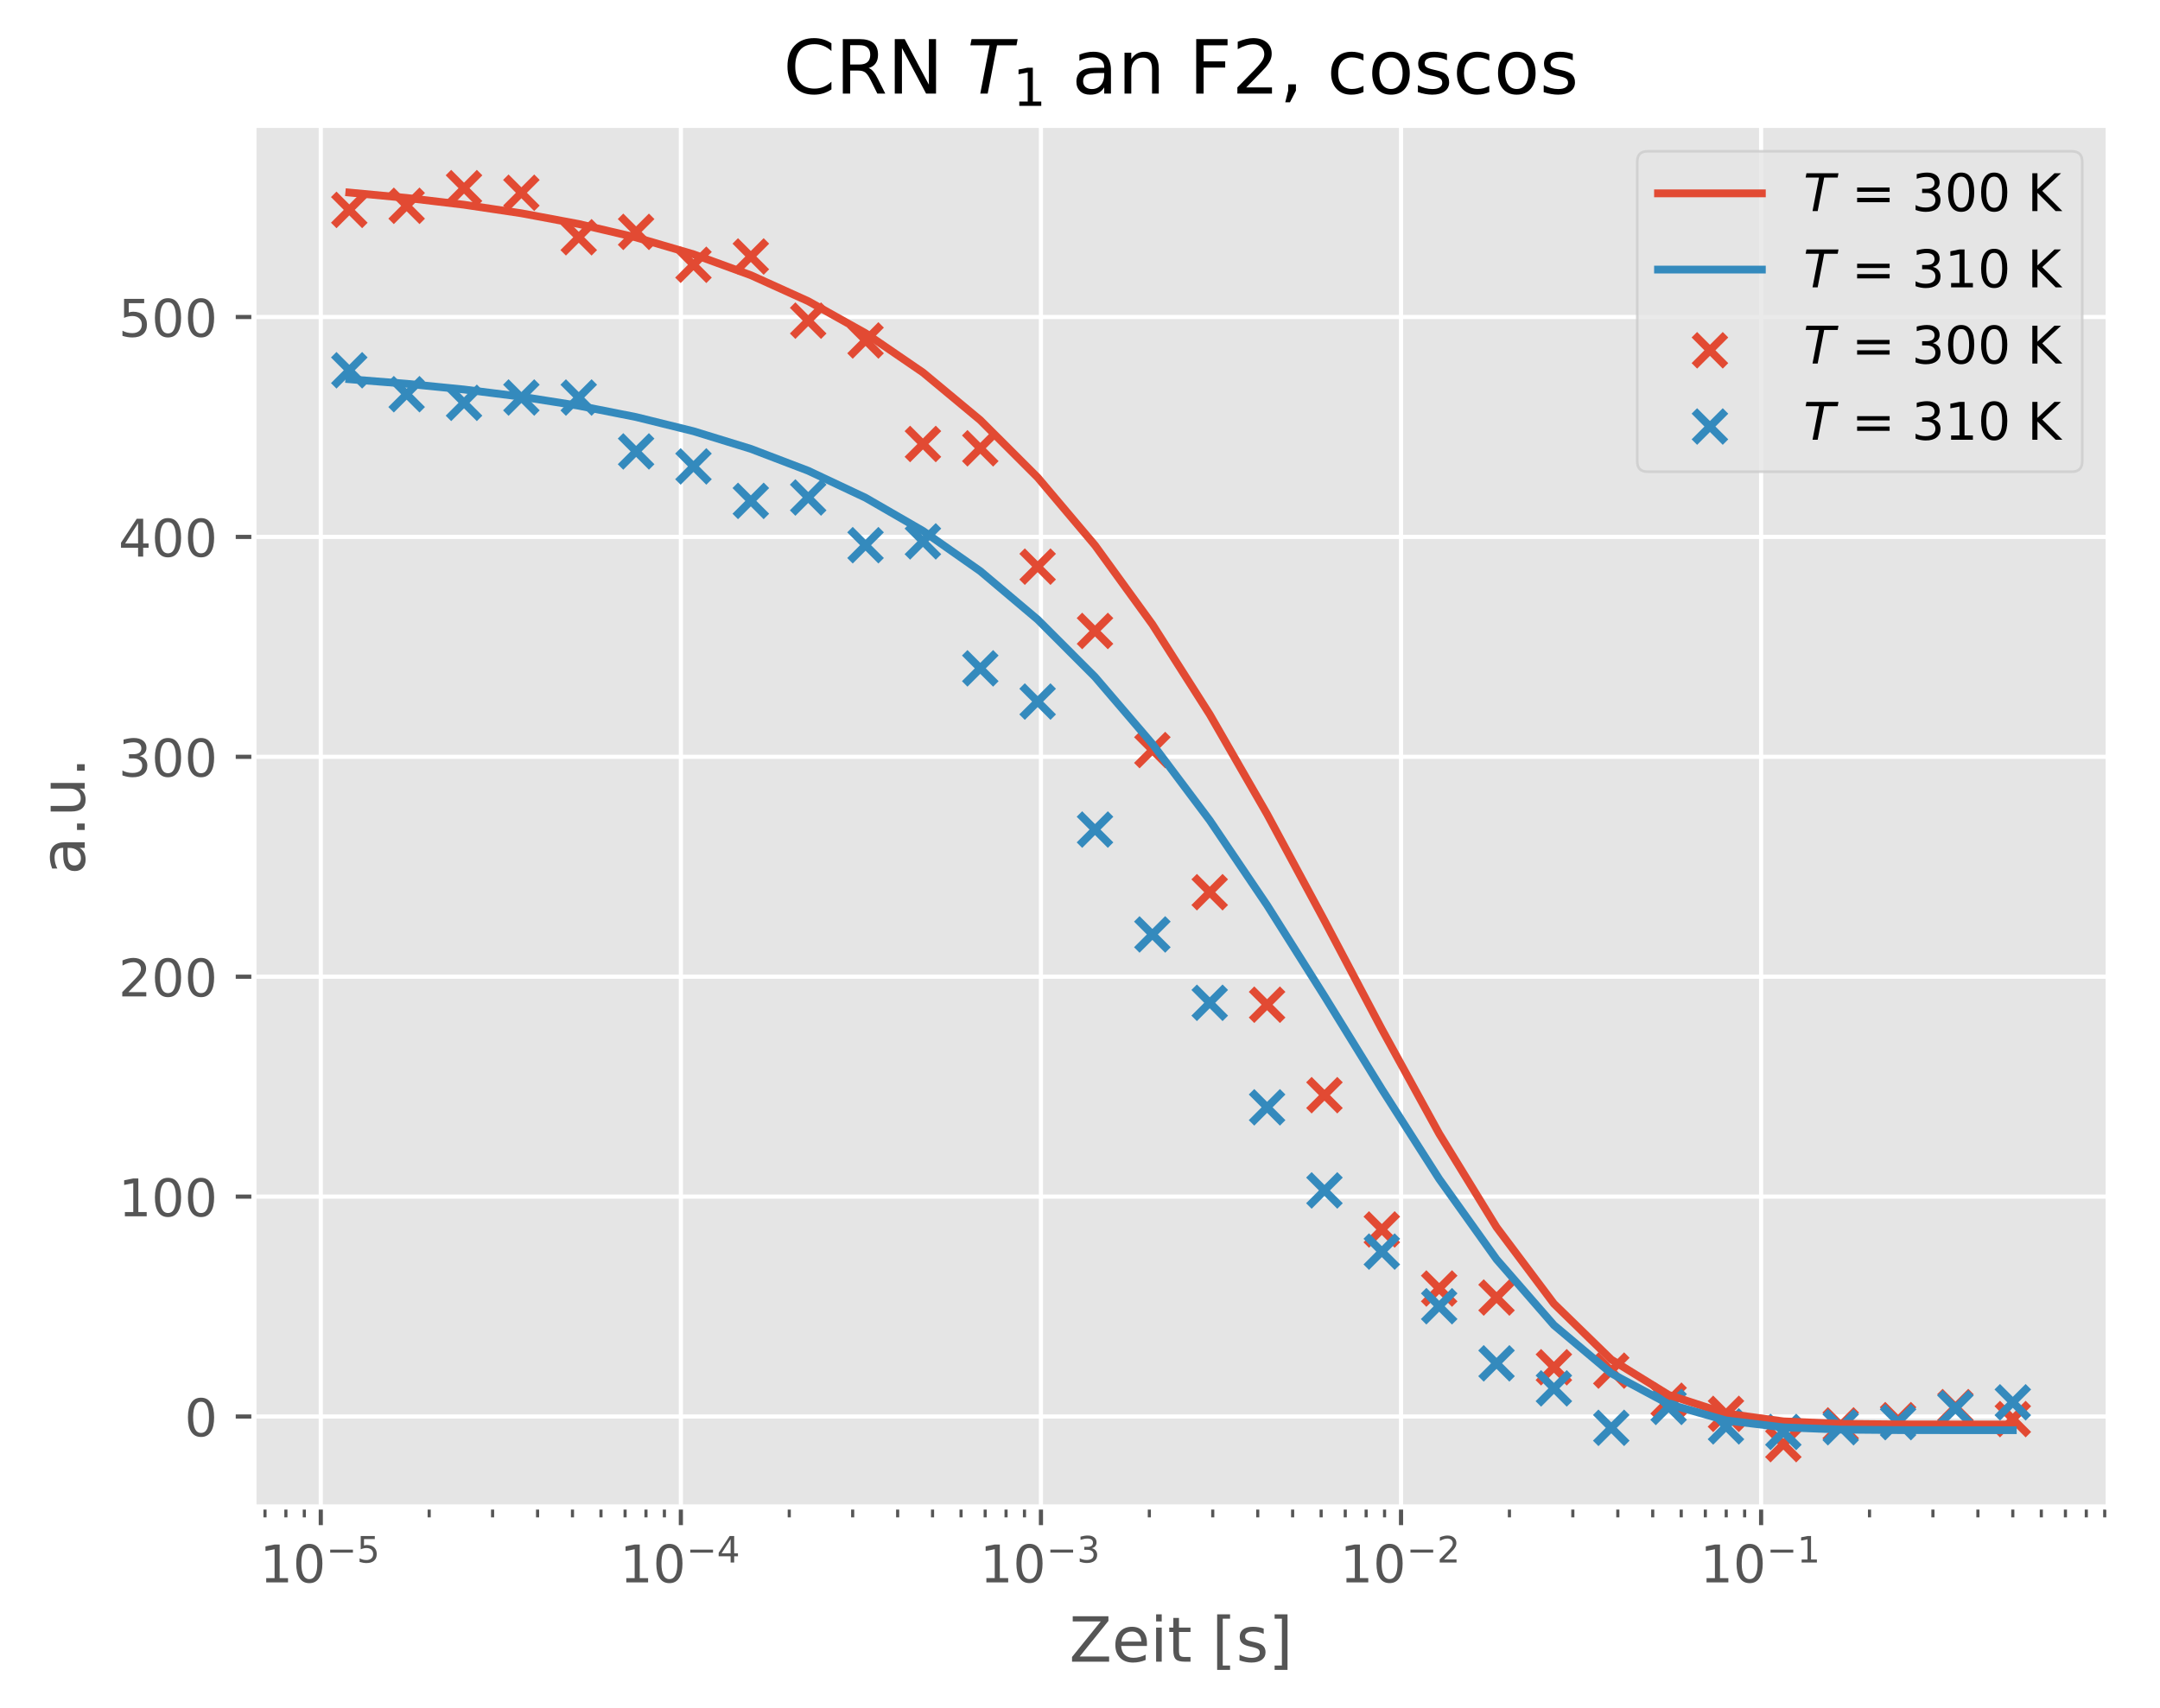 <?xml version="1.0" encoding="utf-8" standalone="no"?>
<!DOCTYPE svg PUBLIC "-//W3C//DTD SVG 1.1//EN"
  "http://www.w3.org/Graphics/SVG/1.1/DTD/svg11.dtd">
<!-- Created with matplotlib (http://matplotlib.org/) -->
<svg height="329pt" version="1.1" viewBox="0 0 416 329" width="416pt" xmlns="http://www.w3.org/2000/svg" xmlns:xlink="http://www.w3.org/1999/xlink">
 <defs>
  <style type="text/css">
*{stroke-linecap:butt;stroke-linejoin:round;}
  </style>
 </defs>
 <g id="figure_1">
  <g id="patch_1">
   <path d="M 0 329.746 
L 416.721 329.746 
L 416.721 0 
L 0 0 
z
" style="fill:#ffffff;"/>
  </g>
  <g id="axes_1">
   <g id="patch_2">
    <path d="M 48.901 290.254 
L 406.021 290.254 
L 406.021 24.142 
L 48.901 24.142 
z
" style="fill:#e5e5e5;"/>
   </g>
   <g id="matplotlib.axis_1">
    <g id="xtick_1">
     <g id="line2d_1">
      <path clip-path="url(#p0ae3f090df)" d="M 61.781 290.254 
L 61.781 24.142 
" style="fill:none;stroke:#ffffff;stroke-linecap:square;stroke-width:0.8;"/>
     </g>
     <g id="line2d_2">
      <defs>
       <path d="M 0 0 
L 0 3.5 
" id="m679e01a7f3" style="stroke:#555555;stroke-width:0.8;"/>
      </defs>
      <g>
       <use style="fill:#555555;stroke:#555555;stroke-width:0.8;" x="61.781" xlink:href="#m679e01a7f3" y="290.254"/>
      </g>
     </g>
     <g id="text_1">
      <!-- ${10^{-5}}$ -->
      <defs>
       <path d="M 12.406 8.297 
L 28.516 8.297 
L 28.516 63.922 
L 10.984 60.406 
L 10.984 69.391 
L 28.422 72.906 
L 38.281 72.906 
L 38.281 8.297 
L 54.391 8.297 
L 54.391 0 
L 12.406 0 
z
" id="DejaVuSans-31"/>
       <path d="M 31.781 66.406 
Q 24.172 66.406 20.328 58.906 
Q 16.5 51.422 16.5 36.375 
Q 16.5 21.391 20.328 13.891 
Q 24.172 6.391 31.781 6.391 
Q 39.453 6.391 43.281 13.891 
Q 47.125 21.391 47.125 36.375 
Q 47.125 51.422 43.281 58.906 
Q 39.453 66.406 31.781 66.406 
M 31.781 74.219 
Q 44.047 74.219 50.516 64.516 
Q 56.984 54.828 56.984 36.375 
Q 56.984 17.969 50.516 8.266 
Q 44.047 -1.422 31.781 -1.422 
Q 19.531 -1.422 13.062 8.266 
Q 6.594 17.969 6.594 36.375 
Q 6.594 54.828 13.062 64.516 
Q 19.531 74.219 31.781 74.219 
" id="DejaVuSans-30"/>
       <path d="M 10.594 35.5 
L 73.188 35.5 
L 73.188 27.203 
L 10.594 27.203 
z
" id="DejaVuSans-2212"/>
       <path d="M 10.797 72.906 
L 49.516 72.906 
L 49.516 64.594 
L 19.828 64.594 
L 19.828 46.734 
Q 21.969 47.469 24.109 47.828 
Q 26.266 48.188 28.422 48.188 
Q 40.625 48.188 47.75 41.5 
Q 54.891 34.812 54.891 23.391 
Q 54.891 11.625 47.562 5.094 
Q 40.234 -1.422 26.906 -1.422 
Q 22.312 -1.422 17.547 -0.641 
Q 12.797 0.141 7.719 1.703 
L 7.719 11.625 
Q 12.109 9.234 16.797 8.062 
Q 21.484 6.891 26.703 6.891 
Q 35.156 6.891 40.078 11.328 
Q 45.016 15.766 45.016 23.391 
Q 45.016 31 40.078 35.438 
Q 35.156 39.891 26.703 39.891 
Q 22.75 39.891 18.812 39.016 
Q 14.891 38.141 10.797 36.281 
z
" id="DejaVuSans-35"/>
      </defs>
      <g style="fill:#555555;" transform="translate(50.031 304.852)scale(0.1 -0.1)">
       <use transform="translate(0 0.684)" xlink:href="#DejaVuSans-31"/>
       <use transform="translate(63.623 0.684)" xlink:href="#DejaVuSans-30"/>
       <use transform="translate(128.203 38.966)scale(0.7)" xlink:href="#DejaVuSans-2212"/>
       <use transform="translate(186.855 38.966)scale(0.7)" xlink:href="#DejaVuSans-35"/>
      </g>
     </g>
    </g>
    <g id="xtick_2">
     <g id="line2d_3">
      <path clip-path="url(#p0ae3f090df)" d="M 131.13 290.254 
L 131.13 24.142 
" style="fill:none;stroke:#ffffff;stroke-linecap:square;stroke-width:0.8;"/>
     </g>
     <g id="line2d_4">
      <g>
       <use style="fill:#555555;stroke:#555555;stroke-width:0.8;" x="131.13" xlink:href="#m679e01a7f3" y="290.254"/>
      </g>
     </g>
     <g id="text_2">
      <!-- ${10^{-4}}$ -->
      <defs>
       <path d="M 37.797 64.312 
L 12.891 25.391 
L 37.797 25.391 
z
M 35.203 72.906 
L 47.609 72.906 
L 47.609 25.391 
L 58.016 25.391 
L 58.016 17.188 
L 47.609 17.188 
L 47.609 0 
L 37.797 0 
L 37.797 17.188 
L 4.891 17.188 
L 4.891 26.703 
z
" id="DejaVuSans-34"/>
      </defs>
      <g style="fill:#555555;" transform="translate(119.38 304.852)scale(0.1 -0.1)">
       <use transform="translate(0 0.684)" xlink:href="#DejaVuSans-31"/>
       <use transform="translate(63.623 0.684)" xlink:href="#DejaVuSans-30"/>
       <use transform="translate(128.203 38.966)scale(0.7)" xlink:href="#DejaVuSans-2212"/>
       <use transform="translate(186.855 38.966)scale(0.7)" xlink:href="#DejaVuSans-34"/>
      </g>
     </g>
    </g>
    <g id="xtick_3">
     <g id="line2d_5">
      <path clip-path="url(#p0ae3f090df)" d="M 200.479 290.254 
L 200.479 24.142 
" style="fill:none;stroke:#ffffff;stroke-linecap:square;stroke-width:0.8;"/>
     </g>
     <g id="line2d_6">
      <g>
       <use style="fill:#555555;stroke:#555555;stroke-width:0.8;" x="200.479" xlink:href="#m679e01a7f3" y="290.254"/>
      </g>
     </g>
     <g id="text_3">
      <!-- ${10^{-3}}$ -->
      <defs>
       <path d="M 40.578 39.312 
Q 47.656 37.797 51.625 33 
Q 55.609 28.219 55.609 21.188 
Q 55.609 10.406 48.188 4.484 
Q 40.766 -1.422 27.094 -1.422 
Q 22.516 -1.422 17.656 -0.516 
Q 12.797 0.391 7.625 2.203 
L 7.625 11.719 
Q 11.719 9.328 16.594 8.109 
Q 21.484 6.891 26.812 6.891 
Q 36.078 6.891 40.938 10.547 
Q 45.797 14.203 45.797 21.188 
Q 45.797 27.641 41.281 31.266 
Q 36.766 34.906 28.719 34.906 
L 20.219 34.906 
L 20.219 43.016 
L 29.109 43.016 
Q 36.375 43.016 40.234 45.922 
Q 44.094 48.828 44.094 54.297 
Q 44.094 59.906 40.109 62.906 
Q 36.141 65.922 28.719 65.922 
Q 24.656 65.922 20.016 65.031 
Q 15.375 64.156 9.812 62.312 
L 9.812 71.094 
Q 15.438 72.656 20.344 73.438 
Q 25.25 74.219 29.594 74.219 
Q 40.828 74.219 47.359 69.109 
Q 53.906 64.016 53.906 55.328 
Q 53.906 49.266 50.438 45.094 
Q 46.969 40.922 40.578 39.312 
" id="DejaVuSans-33"/>
      </defs>
      <g style="fill:#555555;" transform="translate(188.729 304.852)scale(0.1 -0.1)">
       <use transform="translate(0 0.766)" xlink:href="#DejaVuSans-31"/>
       <use transform="translate(63.623 0.766)" xlink:href="#DejaVuSans-30"/>
       <use transform="translate(128.203 39.047)scale(0.7)" xlink:href="#DejaVuSans-2212"/>
       <use transform="translate(186.855 39.047)scale(0.7)" xlink:href="#DejaVuSans-33"/>
      </g>
     </g>
    </g>
    <g id="xtick_4">
     <g id="line2d_7">
      <path clip-path="url(#p0ae3f090df)" d="M 269.828 290.254 
L 269.828 24.142 
" style="fill:none;stroke:#ffffff;stroke-linecap:square;stroke-width:0.8;"/>
     </g>
     <g id="line2d_8">
      <g>
       <use style="fill:#555555;stroke:#555555;stroke-width:0.8;" x="269.828" xlink:href="#m679e01a7f3" y="290.254"/>
      </g>
     </g>
     <g id="text_4">
      <!-- ${10^{-2}}$ -->
      <defs>
       <path d="M 19.188 8.297 
L 53.609 8.297 
L 53.609 0 
L 7.328 0 
L 7.328 8.297 
Q 12.938 14.109 22.625 23.891 
Q 32.328 33.688 34.812 36.531 
Q 39.547 41.844 41.422 45.531 
Q 43.312 49.219 43.312 52.781 
Q 43.312 58.594 39.234 62.25 
Q 35.156 65.922 28.609 65.922 
Q 23.969 65.922 18.812 64.312 
Q 13.672 62.703 7.812 59.422 
L 7.812 69.391 
Q 13.766 71.781 18.938 73 
Q 24.125 74.219 28.422 74.219 
Q 39.75 74.219 46.484 68.547 
Q 53.219 62.891 53.219 53.422 
Q 53.219 48.922 51.531 44.891 
Q 49.859 40.875 45.406 35.406 
Q 44.188 33.984 37.641 27.219 
Q 31.109 20.453 19.188 8.297 
" id="DejaVuSans-32"/>
      </defs>
      <g style="fill:#555555;" transform="translate(258.078 304.852)scale(0.1 -0.1)">
       <use transform="translate(0 0.766)" xlink:href="#DejaVuSans-31"/>
       <use transform="translate(63.623 0.766)" xlink:href="#DejaVuSans-30"/>
       <use transform="translate(128.203 39.047)scale(0.7)" xlink:href="#DejaVuSans-2212"/>
       <use transform="translate(186.855 39.047)scale(0.7)" xlink:href="#DejaVuSans-32"/>
      </g>
     </g>
    </g>
    <g id="xtick_5">
     <g id="line2d_9">
      <path clip-path="url(#p0ae3f090df)" d="M 339.178 290.254 
L 339.178 24.142 
" style="fill:none;stroke:#ffffff;stroke-linecap:square;stroke-width:0.8;"/>
     </g>
     <g id="line2d_10">
      <g>
       <use style="fill:#555555;stroke:#555555;stroke-width:0.8;" x="339.178" xlink:href="#m679e01a7f3" y="290.254"/>
      </g>
     </g>
     <g id="text_5">
      <!-- ${10^{-1}}$ -->
      <g style="fill:#555555;" transform="translate(327.428 304.852)scale(0.1 -0.1)">
       <use transform="translate(0 0.684)" xlink:href="#DejaVuSans-31"/>
       <use transform="translate(63.623 0.684)" xlink:href="#DejaVuSans-30"/>
       <use transform="translate(128.203 38.966)scale(0.7)" xlink:href="#DejaVuSans-2212"/>
       <use transform="translate(186.855 38.966)scale(0.7)" xlink:href="#DejaVuSans-31"/>
      </g>
     </g>
    </g>
    <g id="xtick_6">
     <g id="line2d_11">
      <defs>
       <path d="M 0 0 
L 0 2 
" id="m2699f3e23e" style="stroke:#555555;stroke-width:0.6;"/>
      </defs>
      <g>
       <use style="fill:#555555;stroke:#555555;stroke-width:0.6;" x="51.038" xlink:href="#m2699f3e23e" y="290.254"/>
      </g>
     </g>
    </g>
    <g id="xtick_7">
     <g id="line2d_12">
      <g>
       <use style="fill:#555555;stroke:#555555;stroke-width:0.6;" x="55.06" xlink:href="#m2699f3e23e" y="290.254"/>
      </g>
     </g>
    </g>
    <g id="xtick_8">
     <g id="line2d_13">
      <g>
       <use style="fill:#555555;stroke:#555555;stroke-width:0.6;" x="58.607" xlink:href="#m2699f3e23e" y="290.254"/>
      </g>
     </g>
    </g>
    <g id="xtick_9">
     <g id="line2d_14">
      <g>
       <use style="fill:#555555;stroke:#555555;stroke-width:0.6;" x="82.657" xlink:href="#m2699f3e23e" y="290.254"/>
      </g>
     </g>
    </g>
    <g id="xtick_10">
     <g id="line2d_15">
      <g>
       <use style="fill:#555555;stroke:#555555;stroke-width:0.6;" x="94.869" xlink:href="#m2699f3e23e" y="290.254"/>
      </g>
     </g>
    </g>
    <g id="xtick_11">
     <g id="line2d_16">
      <g>
       <use style="fill:#555555;stroke:#555555;stroke-width:0.6;" x="103.533" xlink:href="#m2699f3e23e" y="290.254"/>
      </g>
     </g>
    </g>
    <g id="xtick_12">
     <g id="line2d_17">
      <g>
       <use style="fill:#555555;stroke:#555555;stroke-width:0.6;" x="110.254" xlink:href="#m2699f3e23e" y="290.254"/>
      </g>
     </g>
    </g>
    <g id="xtick_13">
     <g id="line2d_18">
      <g>
       <use style="fill:#555555;stroke:#555555;stroke-width:0.6;" x="115.745" xlink:href="#m2699f3e23e" y="290.254"/>
      </g>
     </g>
    </g>
    <g id="xtick_14">
     <g id="line2d_19">
      <g>
       <use style="fill:#555555;stroke:#555555;stroke-width:0.6;" x="120.387" xlink:href="#m2699f3e23e" y="290.254"/>
      </g>
     </g>
    </g>
    <g id="xtick_15">
     <g id="line2d_20">
      <g>
       <use style="fill:#555555;stroke:#555555;stroke-width:0.6;" x="124.409" xlink:href="#m2699f3e23e" y="290.254"/>
      </g>
     </g>
    </g>
    <g id="xtick_16">
     <g id="line2d_21">
      <g>
       <use style="fill:#555555;stroke:#555555;stroke-width:0.6;" x="127.957" xlink:href="#m2699f3e23e" y="290.254"/>
      </g>
     </g>
    </g>
    <g id="xtick_17">
     <g id="line2d_22">
      <g>
       <use style="fill:#555555;stroke:#555555;stroke-width:0.6;" x="152.006" xlink:href="#m2699f3e23e" y="290.254"/>
      </g>
     </g>
    </g>
    <g id="xtick_18">
     <g id="line2d_23">
      <g>
       <use style="fill:#555555;stroke:#555555;stroke-width:0.6;" x="164.218" xlink:href="#m2699f3e23e" y="290.254"/>
      </g>
     </g>
    </g>
    <g id="xtick_19">
     <g id="line2d_24">
      <g>
       <use style="fill:#555555;stroke:#555555;stroke-width:0.6;" x="172.882" xlink:href="#m2699f3e23e" y="290.254"/>
      </g>
     </g>
    </g>
    <g id="xtick_20">
     <g id="line2d_25">
      <g>
       <use style="fill:#555555;stroke:#555555;stroke-width:0.6;" x="179.603" xlink:href="#m2699f3e23e" y="290.254"/>
      </g>
     </g>
    </g>
    <g id="xtick_21">
     <g id="line2d_26">
      <g>
       <use style="fill:#555555;stroke:#555555;stroke-width:0.6;" x="185.094" xlink:href="#m2699f3e23e" y="290.254"/>
      </g>
     </g>
    </g>
    <g id="xtick_22">
     <g id="line2d_27">
      <g>
       <use style="fill:#555555;stroke:#555555;stroke-width:0.6;" x="189.737" xlink:href="#m2699f3e23e" y="290.254"/>
      </g>
     </g>
    </g>
    <g id="xtick_23">
     <g id="line2d_28">
      <g>
       <use style="fill:#555555;stroke:#555555;stroke-width:0.6;" x="193.758" xlink:href="#m2699f3e23e" y="290.254"/>
      </g>
     </g>
    </g>
    <g id="xtick_24">
     <g id="line2d_29">
      <g>
       <use style="fill:#555555;stroke:#555555;stroke-width:0.6;" x="197.306" xlink:href="#m2699f3e23e" y="290.254"/>
      </g>
     </g>
    </g>
    <g id="xtick_25">
     <g id="line2d_30">
      <g>
       <use style="fill:#555555;stroke:#555555;stroke-width:0.6;" x="221.355" xlink:href="#m2699f3e23e" y="290.254"/>
      </g>
     </g>
    </g>
    <g id="xtick_26">
     <g id="line2d_31">
      <g>
       <use style="fill:#555555;stroke:#555555;stroke-width:0.6;" x="233.567" xlink:href="#m2699f3e23e" y="290.254"/>
      </g>
     </g>
    </g>
    <g id="xtick_27">
     <g id="line2d_32">
      <g>
       <use style="fill:#555555;stroke:#555555;stroke-width:0.6;" x="242.232" xlink:href="#m2699f3e23e" y="290.254"/>
      </g>
     </g>
    </g>
    <g id="xtick_28">
     <g id="line2d_33">
      <g>
       <use style="fill:#555555;stroke:#555555;stroke-width:0.6;" x="248.952" xlink:href="#m2699f3e23e" y="290.254"/>
      </g>
     </g>
    </g>
    <g id="xtick_29">
     <g id="line2d_34">
      <g>
       <use style="fill:#555555;stroke:#555555;stroke-width:0.6;" x="254.443" xlink:href="#m2699f3e23e" y="290.254"/>
      </g>
     </g>
    </g>
    <g id="xtick_30">
     <g id="line2d_35">
      <g>
       <use style="fill:#555555;stroke:#555555;stroke-width:0.6;" x="259.086" xlink:href="#m2699f3e23e" y="290.254"/>
      </g>
     </g>
    </g>
    <g id="xtick_31">
     <g id="line2d_36">
      <g>
       <use style="fill:#555555;stroke:#555555;stroke-width:0.6;" x="263.108" xlink:href="#m2699f3e23e" y="290.254"/>
      </g>
     </g>
    </g>
    <g id="xtick_32">
     <g id="line2d_37">
      <g>
       <use style="fill:#555555;stroke:#555555;stroke-width:0.6;" x="266.655" xlink:href="#m2699f3e23e" y="290.254"/>
      </g>
     </g>
    </g>
    <g id="xtick_33">
     <g id="line2d_38">
      <g>
       <use style="fill:#555555;stroke:#555555;stroke-width:0.6;" x="290.705" xlink:href="#m2699f3e23e" y="290.254"/>
      </g>
     </g>
    </g>
    <g id="xtick_34">
     <g id="line2d_39">
      <g>
       <use style="fill:#555555;stroke:#555555;stroke-width:0.6;" x="302.916" xlink:href="#m2699f3e23e" y="290.254"/>
      </g>
     </g>
    </g>
    <g id="xtick_35">
     <g id="line2d_40">
      <g>
       <use style="fill:#555555;stroke:#555555;stroke-width:0.6;" x="311.581" xlink:href="#m2699f3e23e" y="290.254"/>
      </g>
     </g>
    </g>
    <g id="xtick_36">
     <g id="line2d_41">
      <g>
       <use style="fill:#555555;stroke:#555555;stroke-width:0.6;" x="318.302" xlink:href="#m2699f3e23e" y="290.254"/>
      </g>
     </g>
    </g>
    <g id="xtick_37">
     <g id="line2d_42">
      <g>
       <use style="fill:#555555;stroke:#555555;stroke-width:0.6;" x="323.793" xlink:href="#m2699f3e23e" y="290.254"/>
      </g>
     </g>
    </g>
    <g id="xtick_38">
     <g id="line2d_43">
      <g>
       <use style="fill:#555555;stroke:#555555;stroke-width:0.6;" x="328.435" xlink:href="#m2699f3e23e" y="290.254"/>
      </g>
     </g>
    </g>
    <g id="xtick_39">
     <g id="line2d_44">
      <g>
       <use style="fill:#555555;stroke:#555555;stroke-width:0.6;" x="332.457" xlink:href="#m2699f3e23e" y="290.254"/>
      </g>
     </g>
    </g>
    <g id="xtick_40">
     <g id="line2d_45">
      <g>
       <use style="fill:#555555;stroke:#555555;stroke-width:0.6;" x="336.004" xlink:href="#m2699f3e23e" y="290.254"/>
      </g>
     </g>
    </g>
    <g id="xtick_41">
     <g id="line2d_46">
      <g>
       <use style="fill:#555555;stroke:#555555;stroke-width:0.6;" x="360.054" xlink:href="#m2699f3e23e" y="290.254"/>
      </g>
     </g>
    </g>
    <g id="xtick_42">
     <g id="line2d_47">
      <g>
       <use style="fill:#555555;stroke:#555555;stroke-width:0.6;" x="372.266" xlink:href="#m2699f3e23e" y="290.254"/>
      </g>
     </g>
    </g>
    <g id="xtick_43">
     <g id="line2d_48">
      <g>
       <use style="fill:#555555;stroke:#555555;stroke-width:0.6;" x="380.93" xlink:href="#m2699f3e23e" y="290.254"/>
      </g>
     </g>
    </g>
    <g id="xtick_44">
     <g id="line2d_49">
      <g>
       <use style="fill:#555555;stroke:#555555;stroke-width:0.6;" x="387.651" xlink:href="#m2699f3e23e" y="290.254"/>
      </g>
     </g>
    </g>
    <g id="xtick_45">
     <g id="line2d_50">
      <g>
       <use style="fill:#555555;stroke:#555555;stroke-width:0.6;" x="393.142" xlink:href="#m2699f3e23e" y="290.254"/>
      </g>
     </g>
    </g>
    <g id="xtick_46">
     <g id="line2d_51">
      <g>
       <use style="fill:#555555;stroke:#555555;stroke-width:0.6;" x="397.785" xlink:href="#m2699f3e23e" y="290.254"/>
      </g>
     </g>
    </g>
    <g id="xtick_47">
     <g id="line2d_52">
      <g>
       <use style="fill:#555555;stroke:#555555;stroke-width:0.6;" x="401.806" xlink:href="#m2699f3e23e" y="290.254"/>
      </g>
     </g>
    </g>
    <g id="xtick_48">
     <g id="line2d_53">
      <g>
       <use style="fill:#555555;stroke:#555555;stroke-width:0.6;" x="405.354" xlink:href="#m2699f3e23e" y="290.254"/>
      </g>
     </g>
    </g>
    <g id="text_6">
     <!-- Zeit [s] -->
     <defs>
      <path d="M 5.609 72.906 
L 62.891 72.906 
L 62.891 65.375 
L 16.797 8.297 
L 64.016 8.297 
L 64.016 0 
L 4.5 0 
L 4.5 7.516 
L 50.594 64.594 
L 5.609 64.594 
z
" id="DejaVuSans-5a"/>
      <path d="M 56.203 29.594 
L 56.203 25.203 
L 14.891 25.203 
Q 15.484 15.922 20.484 11.062 
Q 25.484 6.203 34.422 6.203 
Q 39.594 6.203 44.453 7.469 
Q 49.312 8.734 54.109 11.281 
L 54.109 2.781 
Q 49.266 0.734 44.188 -0.344 
Q 39.109 -1.422 33.891 -1.422 
Q 20.797 -1.422 13.156 6.188 
Q 5.516 13.812 5.516 26.812 
Q 5.516 40.234 12.766 48.109 
Q 20.016 56 32.328 56 
Q 43.359 56 49.781 48.891 
Q 56.203 41.797 56.203 29.594 
M 47.219 32.234 
Q 47.125 39.594 43.094 43.984 
Q 39.062 48.391 32.422 48.391 
Q 24.906 48.391 20.391 44.141 
Q 15.875 39.891 15.188 32.172 
z
" id="DejaVuSans-65"/>
      <path d="M 9.422 54.688 
L 18.406 54.688 
L 18.406 0 
L 9.422 0 
z
M 9.422 75.984 
L 18.406 75.984 
L 18.406 64.594 
L 9.422 64.594 
z
" id="DejaVuSans-69"/>
      <path d="M 18.312 70.219 
L 18.312 54.688 
L 36.812 54.688 
L 36.812 47.703 
L 18.312 47.703 
L 18.312 18.016 
Q 18.312 11.328 20.141 9.422 
Q 21.969 7.516 27.594 7.516 
L 36.812 7.516 
L 36.812 0 
L 27.594 0 
Q 17.188 0 13.234 3.875 
Q 9.281 7.766 9.281 18.016 
L 9.281 47.703 
L 2.688 47.703 
L 2.688 54.688 
L 9.281 54.688 
L 9.281 70.219 
z
" id="DejaVuSans-74"/>
      <path id="DejaVuSans-20"/>
      <path d="M 8.594 75.984 
L 29.297 75.984 
L 29.297 69 
L 17.578 69 
L 17.578 -6.203 
L 29.297 -6.203 
L 29.297 -13.188 
L 8.594 -13.188 
z
" id="DejaVuSans-5b"/>
      <path d="M 44.281 53.078 
L 44.281 44.578 
Q 40.484 46.531 36.375 47.5 
Q 32.281 48.484 27.875 48.484 
Q 21.188 48.484 17.844 46.438 
Q 14.5 44.391 14.5 40.281 
Q 14.5 37.156 16.891 35.375 
Q 19.281 33.594 26.516 31.984 
L 29.594 31.297 
Q 39.156 29.25 43.188 25.516 
Q 47.219 21.781 47.219 15.094 
Q 47.219 7.469 41.188 3.016 
Q 35.156 -1.422 24.609 -1.422 
Q 20.219 -1.422 15.453 -0.562 
Q 10.688 0.297 5.422 2 
L 5.422 11.281 
Q 10.406 8.688 15.234 7.391 
Q 20.062 6.109 24.812 6.109 
Q 31.156 6.109 34.562 8.281 
Q 37.984 10.453 37.984 14.406 
Q 37.984 18.062 35.516 20.016 
Q 33.062 21.969 24.703 23.781 
L 21.578 24.516 
Q 13.234 26.266 9.516 29.906 
Q 5.812 33.547 5.812 39.891 
Q 5.812 47.609 11.281 51.797 
Q 16.75 56 26.812 56 
Q 31.781 56 36.172 55.266 
Q 40.578 54.547 44.281 53.078 
" id="DejaVuSans-73"/>
      <path d="M 30.422 75.984 
L 30.422 -13.188 
L 9.719 -13.188 
L 9.719 -6.203 
L 21.391 -6.203 
L 21.391 69 
L 9.719 69 
L 9.719 75.984 
z
" id="DejaVuSans-5d"/>
     </defs>
     <g style="fill:#555555;" transform="translate(205.926 320.05)scale(0.12 -0.12)">
      <use xlink:href="#DejaVuSans-5a"/>
      <use x="68.506" xlink:href="#DejaVuSans-65"/>
      <use x="130.029" xlink:href="#DejaVuSans-69"/>
      <use x="157.812" xlink:href="#DejaVuSans-74"/>
      <use x="197.021" xlink:href="#DejaVuSans-20"/>
      <use x="228.809" xlink:href="#DejaVuSans-5b"/>
      <use x="267.822" xlink:href="#DejaVuSans-73"/>
      <use x="319.922" xlink:href="#DejaVuSans-5d"/>
     </g>
    </g>
   </g>
   <g id="matplotlib.axis_2">
    <g id="ytick_1">
     <g id="line2d_54">
      <path clip-path="url(#p0ae3f090df)" d="M 48.901 272.828 
L 406.021 272.828 
" style="fill:none;stroke:#ffffff;stroke-linecap:square;stroke-width:0.8;"/>
     </g>
     <g id="line2d_55">
      <defs>
       <path d="M 0 0 
L -3.5 0 
" id="m92e6128949" style="stroke:#555555;stroke-width:0.8;"/>
      </defs>
      <g>
       <use style="fill:#555555;stroke:#555555;stroke-width:0.8;" x="48.901" xlink:href="#m92e6128949" y="272.828"/>
      </g>
     </g>
     <g id="text_7">
      <!-- 0 -->
      <g style="fill:#555555;" transform="translate(35.539 276.628)scale(0.1 -0.1)">
       <use xlink:href="#DejaVuSans-30"/>
      </g>
     </g>
    </g>
    <g id="ytick_2">
     <g id="line2d_56">
      <path clip-path="url(#p0ae3f090df)" d="M 48.901 230.474 
L 406.021 230.474 
" style="fill:none;stroke:#ffffff;stroke-linecap:square;stroke-width:0.8;"/>
     </g>
     <g id="line2d_57">
      <g>
       <use style="fill:#555555;stroke:#555555;stroke-width:0.8;" x="48.901" xlink:href="#m92e6128949" y="230.474"/>
      </g>
     </g>
     <g id="text_8">
      <!-- 100 -->
      <g style="fill:#555555;" transform="translate(22.814 234.273)scale(0.1 -0.1)">
       <use xlink:href="#DejaVuSans-31"/>
       <use x="63.623" xlink:href="#DejaVuSans-30"/>
       <use x="127.246" xlink:href="#DejaVuSans-30"/>
      </g>
     </g>
    </g>
    <g id="ytick_3">
     <g id="line2d_58">
      <path clip-path="url(#p0ae3f090df)" d="M 48.901 188.12 
L 406.021 188.12 
" style="fill:none;stroke:#ffffff;stroke-linecap:square;stroke-width:0.8;"/>
     </g>
     <g id="line2d_59">
      <g>
       <use style="fill:#555555;stroke:#555555;stroke-width:0.8;" x="48.901" xlink:href="#m92e6128949" y="188.12"/>
      </g>
     </g>
     <g id="text_9">
      <!-- 200 -->
      <g style="fill:#555555;" transform="translate(22.814 191.919)scale(0.1 -0.1)">
       <use xlink:href="#DejaVuSans-32"/>
       <use x="63.623" xlink:href="#DejaVuSans-30"/>
       <use x="127.246" xlink:href="#DejaVuSans-30"/>
      </g>
     </g>
    </g>
    <g id="ytick_4">
     <g id="line2d_60">
      <path clip-path="url(#p0ae3f090df)" d="M 48.901 145.766 
L 406.021 145.766 
" style="fill:none;stroke:#ffffff;stroke-linecap:square;stroke-width:0.8;"/>
     </g>
     <g id="line2d_61">
      <g>
       <use style="fill:#555555;stroke:#555555;stroke-width:0.8;" x="48.901" xlink:href="#m92e6128949" y="145.766"/>
      </g>
     </g>
     <g id="text_10">
      <!-- 300 -->
      <g style="fill:#555555;" transform="translate(22.814 149.565)scale(0.1 -0.1)">
       <use xlink:href="#DejaVuSans-33"/>
       <use x="63.623" xlink:href="#DejaVuSans-30"/>
       <use x="127.246" xlink:href="#DejaVuSans-30"/>
      </g>
     </g>
    </g>
    <g id="ytick_5">
     <g id="line2d_62">
      <path clip-path="url(#p0ae3f090df)" d="M 48.901 103.411 
L 406.021 103.411 
" style="fill:none;stroke:#ffffff;stroke-linecap:square;stroke-width:0.8;"/>
     </g>
     <g id="line2d_63">
      <g>
       <use style="fill:#555555;stroke:#555555;stroke-width:0.8;" x="48.901" xlink:href="#m92e6128949" y="103.411"/>
      </g>
     </g>
     <g id="text_11">
      <!-- 400 -->
      <g style="fill:#555555;" transform="translate(22.814 107.211)scale(0.1 -0.1)">
       <use xlink:href="#DejaVuSans-34"/>
       <use x="63.623" xlink:href="#DejaVuSans-30"/>
       <use x="127.246" xlink:href="#DejaVuSans-30"/>
      </g>
     </g>
    </g>
    <g id="ytick_6">
     <g id="line2d_64">
      <path clip-path="url(#p0ae3f090df)" d="M 48.901 61.057 
L 406.021 61.057 
" style="fill:none;stroke:#ffffff;stroke-linecap:square;stroke-width:0.8;"/>
     </g>
     <g id="line2d_65">
      <g>
       <use style="fill:#555555;stroke:#555555;stroke-width:0.8;" x="48.901" xlink:href="#m92e6128949" y="61.057"/>
      </g>
     </g>
     <g id="text_12">
      <!-- 500 -->
      <g style="fill:#555555;" transform="translate(22.814 64.856)scale(0.1 -0.1)">
       <use xlink:href="#DejaVuSans-35"/>
       <use x="63.623" xlink:href="#DejaVuSans-30"/>
       <use x="127.246" xlink:href="#DejaVuSans-30"/>
      </g>
     </g>
    </g>
    <g id="text_13">
     <!-- a.u. -->
     <defs>
      <path d="M 34.281 27.484 
Q 23.391 27.484 19.188 25 
Q 14.984 22.516 14.984 16.5 
Q 14.984 11.719 18.141 8.906 
Q 21.297 6.109 26.703 6.109 
Q 34.188 6.109 38.703 11.406 
Q 43.219 16.703 43.219 25.484 
L 43.219 27.484 
z
M 52.203 31.203 
L 52.203 0 
L 43.219 0 
L 43.219 8.297 
Q 40.141 3.328 35.547 0.953 
Q 30.953 -1.422 24.312 -1.422 
Q 15.922 -1.422 10.953 3.297 
Q 6 8.016 6 15.922 
Q 6 25.141 12.172 29.828 
Q 18.359 34.516 30.609 34.516 
L 43.219 34.516 
L 43.219 35.406 
Q 43.219 41.609 39.141 45 
Q 35.062 48.391 27.688 48.391 
Q 23 48.391 18.547 47.266 
Q 14.109 46.141 10.016 43.891 
L 10.016 52.203 
Q 14.938 54.109 19.578 55.047 
Q 24.219 56 28.609 56 
Q 40.484 56 46.344 49.844 
Q 52.203 43.703 52.203 31.203 
" id="DejaVuSans-61"/>
      <path d="M 10.688 12.406 
L 21 12.406 
L 21 0 
L 10.688 0 
z
" id="DejaVuSans-2e"/>
      <path d="M 8.5 21.578 
L 8.5 54.688 
L 17.484 54.688 
L 17.484 21.922 
Q 17.484 14.156 20.5 10.266 
Q 23.531 6.391 29.594 6.391 
Q 36.859 6.391 41.078 11.031 
Q 45.312 15.672 45.312 23.688 
L 45.312 54.688 
L 54.297 54.688 
L 54.297 0 
L 45.312 0 
L 45.312 8.406 
Q 42.047 3.422 37.719 1 
Q 33.406 -1.422 27.688 -1.422 
Q 18.266 -1.422 13.375 4.438 
Q 8.5 10.297 8.5 21.578 
M 31.109 56 
z
" id="DejaVuSans-75"/>
     </defs>
     <g style="fill:#555555;" transform="translate(16.318 168.491)rotate(-90)scale(0.12 -0.12)">
      <use xlink:href="#DejaVuSans-61"/>
      <use x="61.279" xlink:href="#DejaVuSans-2e"/>
      <use x="93.066" xlink:href="#DejaVuSans-75"/>
      <use x="156.445" xlink:href="#DejaVuSans-2e"/>
     </g>
    </g>
   </g>
   <g id="PathCollection_1">
    <defs>
     <path d="M -3 3 
L 3 -3 
M -3 -3 
L 3 3 
" id="m4879df35ed" style="stroke:#e24a33;stroke-width:1.5;"/>
    </defs>
    <g clip-path="url(#p0ae3f090df)">
     <use style="fill:#e24a33;stroke:#e24a33;stroke-width:1.5;" x="67.272" xlink:href="#m4879df35ed" y="40.427"/>
     <use style="fill:#e24a33;stroke:#e24a33;stroke-width:1.5;" x="78.319" xlink:href="#m4879df35ed" y="39.639"/>
     <use style="fill:#e24a33;stroke:#e24a33;stroke-width:1.5;" x="89.367" xlink:href="#m4879df35ed" y="36.241"/>
     <use style="fill:#e24a33;stroke:#e24a33;stroke-width:1.5;" x="100.414" xlink:href="#m4879df35ed" y="37.13"/>
     <use style="fill:#e24a33;stroke:#e24a33;stroke-width:1.5;" x="111.462" xlink:href="#m4879df35ed" y="45.697"/>
     <use style="fill:#e24a33;stroke:#e24a33;stroke-width:1.5;" x="122.509" xlink:href="#m4879df35ed" y="44.661"/>
     <use style="fill:#e24a33;stroke:#e24a33;stroke-width:1.5;" x="133.557" xlink:href="#m4879df35ed" y="50.997"/>
     <use style="fill:#e24a33;stroke:#e24a33;stroke-width:1.5;" x="144.605" xlink:href="#m4879df35ed" y="49.402"/>
     <use style="fill:#e24a33;stroke:#e24a33;stroke-width:1.5;" x="155.652" xlink:href="#m4879df35ed" y="61.759"/>
     <use style="fill:#e24a33;stroke:#e24a33;stroke-width:1.5;" x="166.7" xlink:href="#m4879df35ed" y="65.576"/>
     <use style="fill:#e24a33;stroke:#e24a33;stroke-width:1.5;" x="177.747" xlink:href="#m4879df35ed" y="85.513"/>
     <use style="fill:#e24a33;stroke:#e24a33;stroke-width:1.5;" x="188.795" xlink:href="#m4879df35ed" y="86.345"/>
     <use style="fill:#e24a33;stroke:#e24a33;stroke-width:1.5;" x="199.842" xlink:href="#m4879df35ed" y="109.141"/>
     <use style="fill:#e24a33;stroke:#e24a33;stroke-width:1.5;" x="210.89" xlink:href="#m4879df35ed" y="121.529"/>
     <use style="fill:#e24a33;stroke:#e24a33;stroke-width:1.5;" x="221.937" xlink:href="#m4879df35ed" y="144.466"/>
     <use style="fill:#e24a33;stroke:#e24a33;stroke-width:1.5;" x="232.985" xlink:href="#m4879df35ed" y="171.845"/>
     <use style="fill:#e24a33;stroke:#e24a33;stroke-width:1.5;" x="244.033" xlink:href="#m4879df35ed" y="193.513"/>
     <use style="fill:#e24a33;stroke:#e24a33;stroke-width:1.5;" x="255.08" xlink:href="#m4879df35ed" y="210.941"/>
     <use style="fill:#e24a33;stroke:#e24a33;stroke-width:1.5;" x="266.128" xlink:href="#m4879df35ed" y="236.807"/>
     <use style="fill:#e24a33;stroke:#e24a33;stroke-width:1.5;" x="277.175" xlink:href="#m4879df35ed" y="248.178"/>
     <use style="fill:#e24a33;stroke:#e24a33;stroke-width:1.5;" x="288.223" xlink:href="#m4879df35ed" y="249.915"/>
     <use style="fill:#e24a33;stroke:#e24a33;stroke-width:1.5;" x="299.27" xlink:href="#m4879df35ed" y="263.341"/>
     <use style="fill:#e24a33;stroke:#e24a33;stroke-width:1.5;" x="310.318" xlink:href="#m4879df35ed" y="263.994"/>
     <use style="fill:#e24a33;stroke:#e24a33;stroke-width:1.5;" x="321.365" xlink:href="#m4879df35ed" y="269.785"/>
     <use style="fill:#e24a33;stroke:#e24a33;stroke-width:1.5;" x="332.413" xlink:href="#m4879df35ed" y="272.319"/>
     <use style="fill:#e24a33;stroke:#e24a33;stroke-width:1.5;" x="343.461" xlink:href="#m4879df35ed" y="278.154"/>
     <use style="fill:#e24a33;stroke:#e24a33;stroke-width:1.5;" x="354.508" xlink:href="#m4879df35ed" y="274.541"/>
     <use style="fill:#e24a33;stroke:#e24a33;stroke-width:1.5;" x="365.556" xlink:href="#m4879df35ed" y="273.525"/>
     <use style="fill:#e24a33;stroke:#e24a33;stroke-width:1.5;" x="376.603" xlink:href="#m4879df35ed" y="271.021"/>
     <use style="fill:#e24a33;stroke:#e24a33;stroke-width:1.5;" x="387.651" xlink:href="#m4879df35ed" y="273.325"/>
    </g>
   </g>
   <g id="PathCollection_2">
    <defs>
     <path d="M -3 3 
L 3 -3 
M -3 -3 
L 3 3 
" id="ma32ab0259d" style="stroke:#348abd;stroke-width:1.5;"/>
    </defs>
    <g clip-path="url(#p0ae3f090df)">
     <use style="fill:#348abd;stroke:#348abd;stroke-width:1.5;" x="67.272" xlink:href="#ma32ab0259d" y="71.319"/>
     <use style="fill:#348abd;stroke:#348abd;stroke-width:1.5;" x="78.319" xlink:href="#ma32ab0259d" y="75.925"/>
     <use style="fill:#348abd;stroke:#348abd;stroke-width:1.5;" x="89.367" xlink:href="#ma32ab0259d" y="77.588"/>
     <use style="fill:#348abd;stroke:#348abd;stroke-width:1.5;" x="100.414" xlink:href="#ma32ab0259d" y="76.567"/>
     <use style="fill:#348abd;stroke:#348abd;stroke-width:1.5;" x="111.462" xlink:href="#ma32ab0259d" y="76.571"/>
     <use style="fill:#348abd;stroke:#348abd;stroke-width:1.5;" x="122.509" xlink:href="#ma32ab0259d" y="86.947"/>
     <use style="fill:#348abd;stroke:#348abd;stroke-width:1.5;" x="133.557" xlink:href="#ma32ab0259d" y="89.835"/>
     <use style="fill:#348abd;stroke:#348abd;stroke-width:1.5;" x="144.605" xlink:href="#ma32ab0259d" y="96.475"/>
     <use style="fill:#348abd;stroke:#348abd;stroke-width:1.5;" x="155.652" xlink:href="#ma32ab0259d" y="95.821"/>
     <use style="fill:#348abd;stroke:#348abd;stroke-width:1.5;" x="166.7" xlink:href="#ma32ab0259d" y="105.008"/>
     <use style="fill:#348abd;stroke:#348abd;stroke-width:1.5;" x="177.747" xlink:href="#ma32ab0259d" y="104.274"/>
     <use style="fill:#348abd;stroke:#348abd;stroke-width:1.5;" x="188.795" xlink:href="#ma32ab0259d" y="128.729"/>
     <use style="fill:#348abd;stroke:#348abd;stroke-width:1.5;" x="199.842" xlink:href="#ma32ab0259d" y="135.127"/>
     <use style="fill:#348abd;stroke:#348abd;stroke-width:1.5;" x="210.89" xlink:href="#ma32ab0259d" y="159.78"/>
     <use style="fill:#348abd;stroke:#348abd;stroke-width:1.5;" x="221.937" xlink:href="#ma32ab0259d" y="179.979"/>
     <use style="fill:#348abd;stroke:#348abd;stroke-width:1.5;" x="232.985" xlink:href="#ma32ab0259d" y="193.147"/>
     <use style="fill:#348abd;stroke:#348abd;stroke-width:1.5;" x="244.033" xlink:href="#ma32ab0259d" y="213.28"/>
     <use style="fill:#348abd;stroke:#348abd;stroke-width:1.5;" x="255.08" xlink:href="#ma32ab0259d" y="229.283"/>
     <use style="fill:#348abd;stroke:#348abd;stroke-width:1.5;" x="266.128" xlink:href="#ma32ab0259d" y="241.069"/>
     <use style="fill:#348abd;stroke:#348abd;stroke-width:1.5;" x="277.175" xlink:href="#ma32ab0259d" y="251.588"/>
     <use style="fill:#348abd;stroke:#348abd;stroke-width:1.5;" x="288.223" xlink:href="#ma32ab0259d" y="262.592"/>
     <use style="fill:#348abd;stroke:#348abd;stroke-width:1.5;" x="299.27" xlink:href="#ma32ab0259d" y="267.411"/>
     <use style="fill:#348abd;stroke:#348abd;stroke-width:1.5;" x="310.318" xlink:href="#ma32ab0259d" y="275.009"/>
     <use style="fill:#348abd;stroke:#348abd;stroke-width:1.5;" x="321.365" xlink:href="#ma32ab0259d" y="270.99"/>
     <use style="fill:#348abd;stroke:#348abd;stroke-width:1.5;" x="332.413" xlink:href="#ma32ab0259d" y="274.735"/>
     <use style="fill:#348abd;stroke:#348abd;stroke-width:1.5;" x="343.461" xlink:href="#ma32ab0259d" y="275.798"/>
     <use style="fill:#348abd;stroke:#348abd;stroke-width:1.5;" x="354.508" xlink:href="#ma32ab0259d" y="274.896"/>
     <use style="fill:#348abd;stroke:#348abd;stroke-width:1.5;" x="365.556" xlink:href="#ma32ab0259d" y="273.917"/>
     <use style="fill:#348abd;stroke:#348abd;stroke-width:1.5;" x="376.603" xlink:href="#ma32ab0259d" y="271.244"/>
     <use style="fill:#348abd;stroke:#348abd;stroke-width:1.5;" x="387.651" xlink:href="#ma32ab0259d" y="270.096"/>
    </g>
   </g>
   <g id="line2d_66">
    <path clip-path="url(#p0ae3f090df)" d="M 67.272 37.086 
L 78.319 38.124 
L 89.367 39.433 
L 100.414 41.079 
L 111.462 43.145 
L 122.509 45.736 
L 133.557 48.973 
L 144.605 53.006 
L 155.652 58.008 
L 166.7 64.178 
L 177.747 71.739 
L 188.795 80.923 
L 199.842 91.957 
L 210.89 105.034 
L 221.937 120.261 
L 232.985 137.603 
L 244.033 156.806 
L 255.08 177.316 
L 266.128 198.232 
L 277.175 218.356 
L 288.223 236.366 
L 299.27 251.1 
L 310.318 261.86 
L 321.365 268.666 
L 332.413 272.257 
L 343.461 273.766 
L 354.508 274.243 
L 365.556 274.348 
L 376.603 274.363 
L 387.651 274.364 
" style="fill:none;stroke:#e24a33;stroke-linecap:square;stroke-width:1.5;"/>
   </g>
   <g id="line2d_67">
    <path clip-path="url(#p0ae3f090df)" d="M 67.272 73.043 
L 78.319 73.918 
L 89.367 75.02 
L 100.414 76.406 
L 111.462 78.146 
L 122.509 80.328 
L 133.557 83.055 
L 144.605 86.453 
L 155.652 90.669 
L 166.7 95.872 
L 177.747 102.25 
L 188.795 110.003 
L 199.842 119.325 
L 210.89 130.386 
L 221.937 143.285 
L 232.985 158.005 
L 244.033 174.349 
L 255.08 191.863 
L 266.128 209.787 
L 277.175 227.072 
L 288.223 242.55 
L 299.27 255.224 
L 310.318 264.514 
L 321.365 270.43 
L 332.413 273.581 
L 343.461 274.921 
L 354.508 275.35 
L 365.556 275.447 
L 376.603 275.461 
L 387.651 275.462 
" style="fill:none;stroke:#348abd;stroke-linecap:square;stroke-width:1.5;"/>
   </g>
   <g id="patch_3">
    <path d="M 48.901 290.254 
L 48.901 24.142 
" style="fill:none;stroke:#ffffff;stroke-linecap:square;stroke-linejoin:miter;"/>
   </g>
   <g id="patch_4">
    <path d="M 406.021 290.254 
L 406.021 24.142 
" style="fill:none;stroke:#ffffff;stroke-linecap:square;stroke-linejoin:miter;"/>
   </g>
   <g id="patch_5">
    <path d="M 48.901 290.254 
L 406.021 290.254 
" style="fill:none;stroke:#ffffff;stroke-linecap:square;stroke-linejoin:miter;"/>
   </g>
   <g id="patch_6">
    <path d="M 48.901 24.142 
L 406.021 24.142 
" style="fill:none;stroke:#ffffff;stroke-linecap:square;stroke-linejoin:miter;"/>
   </g>
   <g id="text_14">
    <!-- CRN $T_1$ an F2, coscos -->
    <defs>
     <path d="M 64.406 67.281 
L 64.406 56.891 
Q 59.422 61.531 53.781 63.812 
Q 48.141 66.109 41.797 66.109 
Q 29.297 66.109 22.656 58.469 
Q 16.016 50.828 16.016 36.375 
Q 16.016 21.969 22.656 14.328 
Q 29.297 6.688 41.797 6.688 
Q 48.141 6.688 53.781 8.984 
Q 59.422 11.281 64.406 15.922 
L 64.406 5.609 
Q 59.234 2.094 53.438 0.328 
Q 47.656 -1.422 41.219 -1.422 
Q 24.656 -1.422 15.125 8.703 
Q 5.609 18.844 5.609 36.375 
Q 5.609 53.953 15.125 64.078 
Q 24.656 74.219 41.219 74.219 
Q 47.75 74.219 53.531 72.484 
Q 59.328 70.75 64.406 67.281 
" id="DejaVuSans-43"/>
     <path d="M 44.391 34.188 
Q 47.562 33.109 50.562 29.594 
Q 53.562 26.078 56.594 19.922 
L 66.609 0 
L 56 0 
L 46.688 18.703 
Q 43.062 26.031 39.672 28.422 
Q 36.281 30.812 30.422 30.812 
L 19.672 30.812 
L 19.672 0 
L 9.812 0 
L 9.812 72.906 
L 32.078 72.906 
Q 44.578 72.906 50.734 67.672 
Q 56.891 62.453 56.891 51.906 
Q 56.891 45.016 53.688 40.469 
Q 50.484 35.938 44.391 34.188 
M 19.672 64.797 
L 19.672 38.922 
L 32.078 38.922 
Q 39.203 38.922 42.844 42.219 
Q 46.484 45.516 46.484 51.906 
Q 46.484 58.297 42.844 61.547 
Q 39.203 64.797 32.078 64.797 
z
" id="DejaVuSans-52"/>
     <path d="M 9.812 72.906 
L 23.094 72.906 
L 55.422 11.922 
L 55.422 72.906 
L 64.984 72.906 
L 64.984 0 
L 51.703 0 
L 19.391 60.984 
L 19.391 0 
L 9.812 0 
z
" id="DejaVuSans-4e"/>
     <path d="M 5.906 72.906 
L 67.578 72.906 
L 66.016 64.594 
L 39.984 64.594 
L 27.484 0 
L 17.578 0 
L 30.078 64.594 
L 4.297 64.594 
z
" id="DejaVuSans-Oblique-54"/>
     <path d="M 54.891 33.016 
L 54.891 0 
L 45.906 0 
L 45.906 32.719 
Q 45.906 40.484 42.875 44.328 
Q 39.844 48.188 33.797 48.188 
Q 26.516 48.188 22.312 43.547 
Q 18.109 38.922 18.109 30.906 
L 18.109 0 
L 9.078 0 
L 9.078 54.688 
L 18.109 54.688 
L 18.109 46.188 
Q 21.344 51.125 25.703 53.562 
Q 30.078 56 35.797 56 
Q 45.219 56 50.047 50.172 
Q 54.891 44.344 54.891 33.016 
" id="DejaVuSans-6e"/>
     <path d="M 9.812 72.906 
L 51.703 72.906 
L 51.703 64.594 
L 19.672 64.594 
L 19.672 43.109 
L 48.578 43.109 
L 48.578 34.812 
L 19.672 34.812 
L 19.672 0 
L 9.812 0 
z
" id="DejaVuSans-46"/>
     <path d="M 11.719 12.406 
L 22.016 12.406 
L 22.016 4 
L 14.016 -11.625 
L 7.719 -11.625 
L 11.719 4 
z
" id="DejaVuSans-2c"/>
     <path d="M 48.781 52.594 
L 48.781 44.188 
Q 44.969 46.297 41.141 47.344 
Q 37.312 48.391 33.406 48.391 
Q 24.656 48.391 19.812 42.844 
Q 14.984 37.312 14.984 27.297 
Q 14.984 17.281 19.812 11.734 
Q 24.656 6.203 33.406 6.203 
Q 37.312 6.203 41.141 7.25 
Q 44.969 8.297 48.781 10.406 
L 48.781 2.094 
Q 45.016 0.344 40.984 -0.531 
Q 36.969 -1.422 32.422 -1.422 
Q 20.062 -1.422 12.781 6.344 
Q 5.516 14.109 5.516 27.297 
Q 5.516 40.672 12.859 48.328 
Q 20.219 56 33.016 56 
Q 37.156 56 41.109 55.141 
Q 45.062 54.297 48.781 52.594 
" id="DejaVuSans-63"/>
     <path d="M 30.609 48.391 
Q 23.391 48.391 19.188 42.75 
Q 14.984 37.109 14.984 27.297 
Q 14.984 17.484 19.156 11.844 
Q 23.344 6.203 30.609 6.203 
Q 37.797 6.203 41.984 11.859 
Q 46.188 17.531 46.188 27.297 
Q 46.188 37.016 41.984 42.703 
Q 37.797 48.391 30.609 48.391 
M 30.609 56 
Q 42.328 56 49.016 48.375 
Q 55.719 40.766 55.719 27.297 
Q 55.719 13.875 49.016 6.219 
Q 42.328 -1.422 30.609 -1.422 
Q 18.844 -1.422 12.172 6.219 
Q 5.516 13.875 5.516 27.297 
Q 5.516 40.766 12.172 48.375 
Q 18.844 56 30.609 56 
" id="DejaVuSans-6f"/>
    </defs>
    <g transform="translate(150.853 18.142)scale(0.144 -0.144)">
     <use transform="translate(0 0.781)" xlink:href="#DejaVuSans-43"/>
     <use transform="translate(69.824 0.781)" xlink:href="#DejaVuSans-52"/>
     <use transform="translate(139.307 0.781)" xlink:href="#DejaVuSans-4e"/>
     <use transform="translate(214.111 0.781)" xlink:href="#DejaVuSans-20"/>
     <use transform="translate(245.898 0.781)" xlink:href="#DejaVuSans-Oblique-54"/>
     <use transform="translate(306.982 -15.625)scale(0.7)" xlink:href="#DejaVuSans-31"/>
     <use transform="translate(354.253 0.781)" xlink:href="#DejaVuSans-20"/>
     <use transform="translate(386.04 0.781)" xlink:href="#DejaVuSans-61"/>
     <use transform="translate(447.319 0.781)" xlink:href="#DejaVuSans-6e"/>
     <use transform="translate(510.698 0.781)" xlink:href="#DejaVuSans-20"/>
     <use transform="translate(542.485 0.781)" xlink:href="#DejaVuSans-46"/>
     <use transform="translate(600.005 0.781)" xlink:href="#DejaVuSans-32"/>
     <use transform="translate(663.628 0.781)" xlink:href="#DejaVuSans-2c"/>
     <use transform="translate(695.415 0.781)" xlink:href="#DejaVuSans-20"/>
     <use transform="translate(727.202 0.781)" xlink:href="#DejaVuSans-63"/>
     <use transform="translate(782.183 0.781)" xlink:href="#DejaVuSans-6f"/>
     <use transform="translate(843.364 0.781)" xlink:href="#DejaVuSans-73"/>
     <use transform="translate(895.464 0.781)" xlink:href="#DejaVuSans-63"/>
     <use transform="translate(950.444 0.781)" xlink:href="#DejaVuSans-6f"/>
     <use transform="translate(1011.626 0.781)" xlink:href="#DejaVuSans-73"/>
    </g>
   </g>
   <g id="legend_1">
    <g id="patch_7">
     <path d="M 317.321 90.854 
L 399.021 90.854 
Q 401.021 90.854 401.021 88.854 
L 401.021 31.142 
Q 401.021 29.142 399.021 29.142 
L 317.321 29.142 
Q 315.321 29.142 315.321 31.142 
L 315.321 88.854 
Q 315.321 90.854 317.321 90.854 
z
" style="fill:#e5e5e5;opacity:0.8;stroke:#cccccc;stroke-linejoin:miter;stroke-width:0.5;"/>
    </g>
    <g id="line2d_68">
     <path d="M 319.321 37.24 
L 339.321 37.24 
" style="fill:none;stroke:#e24a33;stroke-linecap:square;stroke-width:1.5;"/>
    </g>
    <g id="line2d_69"/>
    <g id="text_15">
     <!-- $T$ = 300 K -->
     <defs>
      <path d="M 10.594 45.406 
L 73.188 45.406 
L 73.188 37.203 
L 10.594 37.203 
z
M 10.594 25.484 
L 73.188 25.484 
L 73.188 17.188 
L 10.594 17.188 
z
" id="DejaVuSans-3d"/>
      <path d="M 9.812 72.906 
L 19.672 72.906 
L 19.672 42.094 
L 52.391 72.906 
L 65.094 72.906 
L 28.906 38.922 
L 67.672 0 
L 54.688 0 
L 19.672 35.109 
L 19.672 0 
L 9.812 0 
z
" id="DejaVuSans-4b"/>
     </defs>
     <g transform="translate(347.321 40.74)scale(0.1 -0.1)">
      <use transform="translate(0 0.781)" xlink:href="#DejaVuSans-Oblique-54"/>
      <use transform="translate(61.084 0.781)" xlink:href="#DejaVuSans-20"/>
      <use transform="translate(92.871 0.781)" xlink:href="#DejaVuSans-3d"/>
      <use transform="translate(176.66 0.781)" xlink:href="#DejaVuSans-20"/>
      <use transform="translate(208.447 0.781)" xlink:href="#DejaVuSans-33"/>
      <use transform="translate(272.07 0.781)" xlink:href="#DejaVuSans-30"/>
      <use transform="translate(335.693 0.781)" xlink:href="#DejaVuSans-30"/>
      <use transform="translate(399.316 0.781)" xlink:href="#DejaVuSans-20"/>
      <use transform="translate(431.104 0.781)" xlink:href="#DejaVuSans-4b"/>
     </g>
    </g>
    <g id="line2d_70">
     <path d="M 319.321 51.918 
L 339.321 51.918 
" style="fill:none;stroke:#348abd;stroke-linecap:square;stroke-width:1.5;"/>
    </g>
    <g id="line2d_71"/>
    <g id="text_16">
     <!-- $T$ = 310 K -->
     <g transform="translate(347.321 55.418)scale(0.1 -0.1)">
      <use transform="translate(0 0.781)" xlink:href="#DejaVuSans-Oblique-54"/>
      <use transform="translate(61.084 0.781)" xlink:href="#DejaVuSans-20"/>
      <use transform="translate(92.871 0.781)" xlink:href="#DejaVuSans-3d"/>
      <use transform="translate(176.66 0.781)" xlink:href="#DejaVuSans-20"/>
      <use transform="translate(208.447 0.781)" xlink:href="#DejaVuSans-33"/>
      <use transform="translate(272.07 0.781)" xlink:href="#DejaVuSans-31"/>
      <use transform="translate(335.693 0.781)" xlink:href="#DejaVuSans-30"/>
      <use transform="translate(399.316 0.781)" xlink:href="#DejaVuSans-20"/>
      <use transform="translate(431.104 0.781)" xlink:href="#DejaVuSans-4b"/>
     </g>
    </g>
    <g id="PathCollection_3">
     <g>
      <use style="fill:#e24a33;stroke:#e24a33;stroke-width:1.5;" x="329.321" xlink:href="#m4879df35ed" y="67.471"/>
     </g>
    </g>
    <g id="text_17">
     <!-- $T$ = 300 K -->
     <g transform="translate(347.321 70.096)scale(0.1 -0.1)">
      <use transform="translate(0 0.781)" xlink:href="#DejaVuSans-Oblique-54"/>
      <use transform="translate(61.084 0.781)" xlink:href="#DejaVuSans-20"/>
      <use transform="translate(92.871 0.781)" xlink:href="#DejaVuSans-3d"/>
      <use transform="translate(176.66 0.781)" xlink:href="#DejaVuSans-20"/>
      <use transform="translate(208.447 0.781)" xlink:href="#DejaVuSans-33"/>
      <use transform="translate(272.07 0.781)" xlink:href="#DejaVuSans-30"/>
      <use transform="translate(335.693 0.781)" xlink:href="#DejaVuSans-30"/>
      <use transform="translate(399.316 0.781)" xlink:href="#DejaVuSans-20"/>
      <use transform="translate(431.104 0.781)" xlink:href="#DejaVuSans-4b"/>
     </g>
    </g>
    <g id="PathCollection_4">
     <g>
      <use style="fill:#348abd;stroke:#348abd;stroke-width:1.5;" x="329.321" xlink:href="#ma32ab0259d" y="82.15"/>
     </g>
    </g>
    <g id="text_18">
     <!-- $T$ = 310 K -->
     <g transform="translate(347.321 84.775)scale(0.1 -0.1)">
      <use transform="translate(0 0.781)" xlink:href="#DejaVuSans-Oblique-54"/>
      <use transform="translate(61.084 0.781)" xlink:href="#DejaVuSans-20"/>
      <use transform="translate(92.871 0.781)" xlink:href="#DejaVuSans-3d"/>
      <use transform="translate(176.66 0.781)" xlink:href="#DejaVuSans-20"/>
      <use transform="translate(208.447 0.781)" xlink:href="#DejaVuSans-33"/>
      <use transform="translate(272.07 0.781)" xlink:href="#DejaVuSans-31"/>
      <use transform="translate(335.693 0.781)" xlink:href="#DejaVuSans-30"/>
      <use transform="translate(399.316 0.781)" xlink:href="#DejaVuSans-20"/>
      <use transform="translate(431.104 0.781)" xlink:href="#DejaVuSans-4b"/>
     </g>
    </g>
   </g>
  </g>
 </g>
 <defs>
  <clipPath id="p0ae3f090df">
   <rect height="266.112" width="357.12" x="48.901" y="24.142"/>
  </clipPath>
 </defs>
</svg>
